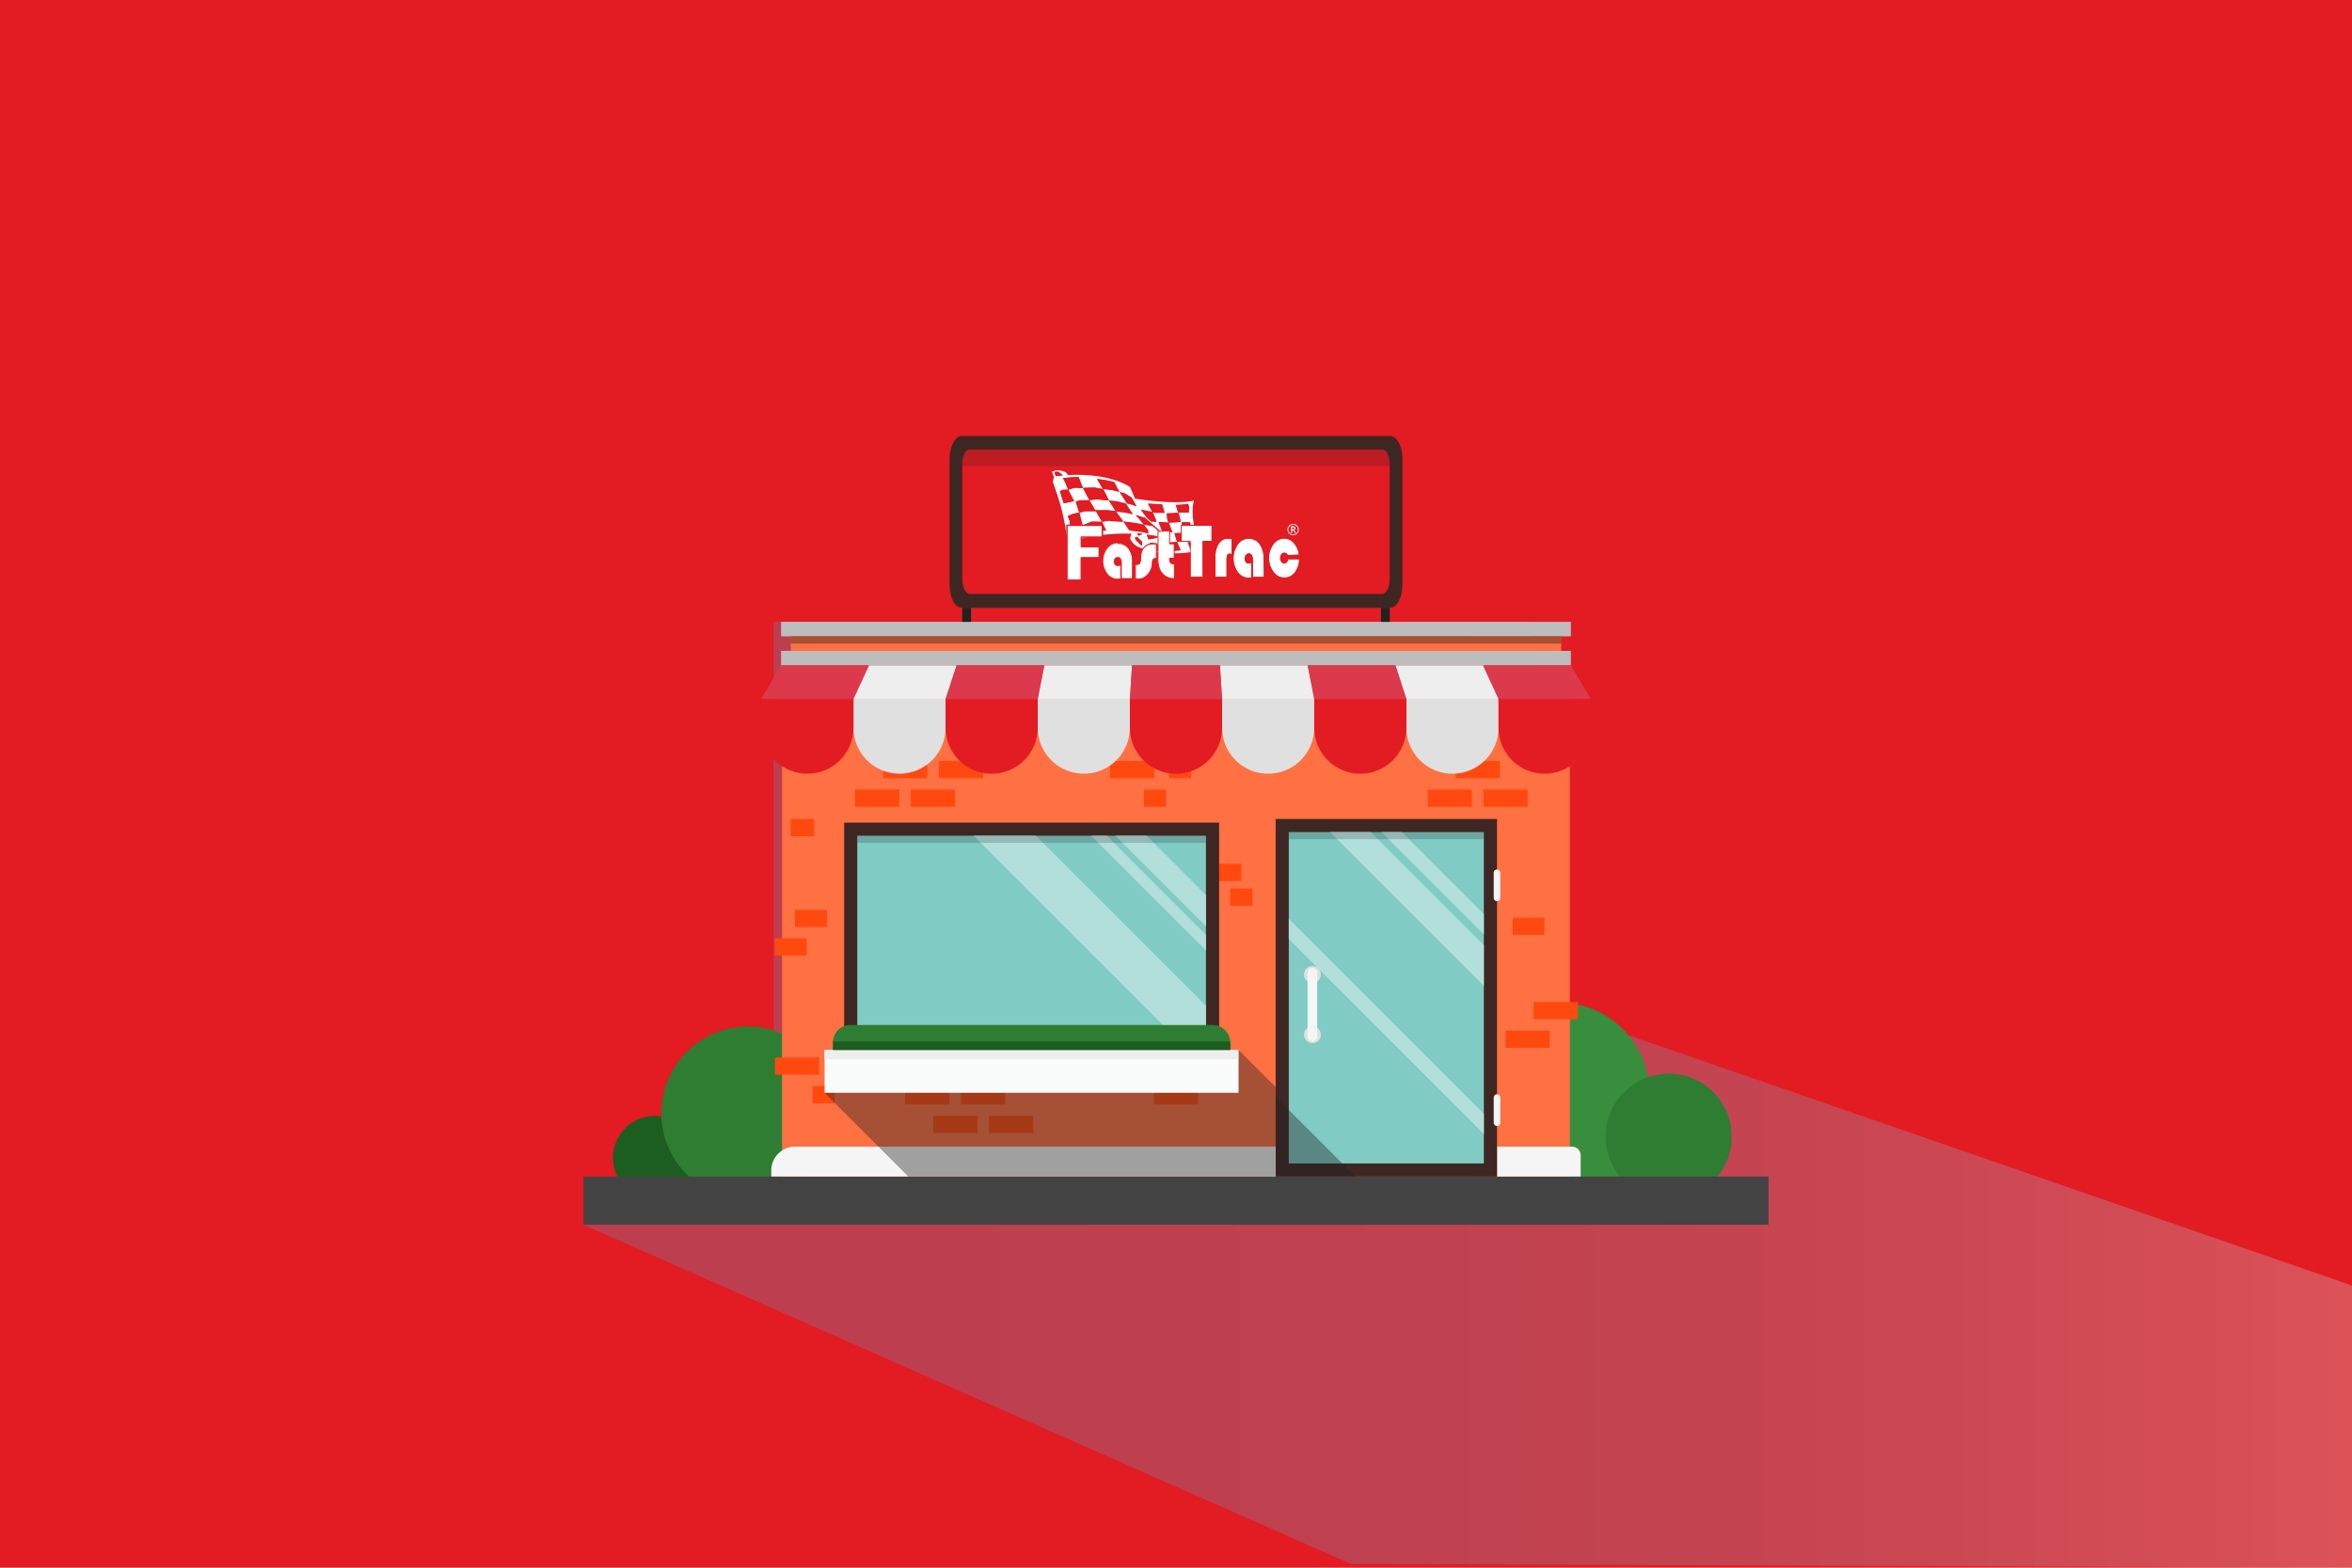 <svg xmlns="http://www.w3.org/2000/svg" xmlns:xlink="http://www.w3.org/1999/xlink" viewBox="0 0 450 300"><defs><linearGradient id="8ec47a10-3d2f-4736-8eac-2f2005a55d3b" x1="111.64" y1="209.5" x2="450" y2="209.5" gradientUnits="userSpaceOnUse"><stop offset="0" stop-color="#668eb0"/><stop offset="0.3" stop-color="#6990b1"/><stop offset="0.48" stop-color="#7195b3"/><stop offset="0.64" stop-color="#7f9db7"/><stop offset="0.77" stop-color="#94aabd"/><stop offset="0.89" stop-color="#aebac4"/><stop offset="1" stop-color="#ccc"/></linearGradient></defs><title>store-icon-wide</title><g style="isolation:isolate"><g id="c0729153-4d7b-4177-af10-53da9ed61fa8" data-name="Store Wide"><rect width="450" height="300" fill="#e31b23"/><path d="M450,246v54l-191.55-.72L111.64,234.37c0-.07,36.32-1.87,36.31-4.61,0-9.45.06-30.13.06-30.13V119h145.4l-.18,72.76Z" opacity="0.31" fill="url(#8ec47a10-3d2f-4736-8eac-2f2005a55d3b)" style="mix-blend-mode:multiply"/><path d="M298.27,191.86A17.27,17.27,0,0,0,281,209.13v22.63h34.55V209.13A17.28,17.28,0,0,0,298.27,191.86Z" fill="#388e3c"/><circle cx="319.27" cy="217.53" r="12.06" fill="#2e7d32"/><circle cx="125.31" cy="221.56" r="8.03" transform="translate(-76.64 66.62) rotate(-23.01)" fill="#1b5e20"/><circle cx="143.11" cy="213.01" r="16.58" transform="translate(-96.76 304.21) rotate(-76.92)" fill="#2e7d32"/><rect x="111.64" y="225.15" width="226.72" height="9.22" fill="#434343"/><rect x="149.63" y="130.54" width="150.73" height="94.61" fill="#ff7043"/><path d="M300.79,219.43H286.42v5.72h16v-4.07A1.65,1.65,0,0,0,300.79,219.43Z" fill="#f5f5f5"/><rect x="244.07" y="156.72" width="42.35" height="68.43" fill="#3e2723"/><rect x="246.58" y="159.24" width="37.32" height="63.4" fill="#80cbc4"/><polygon points="283.9 174.92 283.9 178.81 264.32 159.24 268.21 159.24 283.9 174.92" fill="#b2dfdb"/><polygon points="283.9 213.14 283.9 217.03 246.58 179.71 246.58 175.83 283.9 213.14" fill="#b2dfdb"/><polygon points="283.9 180.88 283.9 188.66 254.48 159.24 262.26 159.24 283.9 180.88" fill="#b2dfdb"/><rect x="246.58" y="159.24" width="37.32" height="1.35" fill="#212121" opacity="0.2" style="mix-blend-mode:multiply"/><polygon points="244.07 209.9 244.07 225.15 259.32 225.15 244.07 209.9" fill="#212121" opacity="0.4" style="mix-blend-mode:multiply"/><path d="M252.71,186.49a1.61,1.61,0,1,1-1.61-1.6A1.61,1.61,0,0,1,252.71,186.49Z" fill="#e0e0e0"/><path d="M252.71,198a1.61,1.61,0,1,1-1.61-1.61A1.61,1.61,0,0,1,252.71,198Z" fill="#e0e0e0"/><path d="M251.1,185.24a.92.92,0,0,0-.92.92v12.19a.92.92,0,1,0,1.84,0V186.16A.92.92,0,0,0,251.1,185.24Z" fill="#f5f5f5"/><path d="M152.12,219.43h91.95a0,0,0,0,1,0,0v5.72a0,0,0,0,1,0,0H147.56a0,0,0,0,1,0,0V224A4.56,4.56,0,0,1,152.12,219.43Z" fill="#f5f5f5"/><rect x="149.44" y="124.55" width="151.11" height="2.77" fill="#bdbdbd"/><rect x="149.44" y="119" width="151.11" height="2.77" fill="#bdbdbd"/><rect x="151.3" y="121.78" width="147.4" height="2.77" fill="#ff7043"/><rect x="151.3" y="121.78" width="147.4" height="1.39" fill="#212121" opacity="0.4" style="mix-blend-mode:multiply"/><rect x="273.15" y="151.1" width="8.46" height="3.29" fill="#ff490f"/><rect x="283.82" y="151.1" width="8.46" height="3.29" fill="#ff490f"/><rect x="278.52" y="145.63" width="8.46" height="3.29" fill="#ff490f"/><rect x="288.05" y="197.24" width="8.46" height="3.29" fill="#ff490f"/><rect x="293.42" y="191.76" width="8.46" height="3.29" fill="#ff490f"/><rect x="163.59" y="151.1" width="8.46" height="3.29" fill="#ff490f"/><rect x="174.27" y="151.1" width="8.46" height="3.29" fill="#ff490f"/><rect x="168.96" y="145.63" width="8.46" height="3.29" fill="#ff490f"/><rect x="179.64" y="145.63" width="8.46" height="3.29" fill="#ff490f"/><rect x="189.24" y="213.54" width="8.46" height="3.29" transform="translate(386.93 430.37) rotate(180)" fill="#ff490f"/><rect x="220.77" y="208.07" width="8.46" height="3.29" transform="translate(450 419.42) rotate(180)" fill="#ff490f"/><rect x="178.56" y="213.54" width="8.46" height="3.29" transform="translate(365.58 430.37) rotate(180)" fill="#ff490f"/><rect x="183.87" y="208.07" width="8.46" height="3.29" transform="translate(376.19 419.42) rotate(180)" fill="#ff490f"/><rect x="173.19" y="208.07" width="8.46" height="3.29" transform="translate(354.84 419.42) rotate(180)" fill="#ff490f"/><rect x="148.22" y="179.57" width="6.11" height="3.29" fill="#ff490f"/><rect x="152.1" y="174.1" width="6.11" height="3.29" fill="#ff490f"/><path d="M286.42,166.39a.63.63,0,0,0-.63.63v4.81a.63.63,0,0,0,1.26,0V167A.63.63,0,0,0,286.42,166.39Z" fill="#f5f5f5"/><path d="M286.42,209.41a.63.63,0,0,0-.63.63v4.81a.63.63,0,0,0,1.26,0V210A.63.63,0,0,0,286.42,209.41Z" fill="#f5f5f5"/><rect x="218.87" y="151.1" width="4.23" height="3.29" fill="#ff490f"/><rect x="223.69" y="145.63" width="4.23" height="3.29" fill="#ff490f"/><rect x="212.38" y="145.63" width="8.46" height="3.29" fill="#ff490f"/><rect x="155.46" y="207.84" width="4.23" height="3.29" fill="#ff490f"/><rect x="148.27" y="202.36" width="8.46" height="3.29" fill="#ff490f"/><rect x="289.4" y="175.61" width="6.1" height="3.29" fill="#ff490f"/><rect x="233.25" y="165.31" width="4.27" height="3.29" fill="#ff490f"/><rect x="235.38" y="170.04" width="4.27" height="3.29" fill="#ff490f"/><path d="M163.29,139.25a8.8,8.8,0,0,0,8.81,8.81h0a8.81,8.81,0,0,0,8.82-8.81v-5.5H163.29Z" fill="#e0e0e0"/><path d="M198.55,139.25a8.81,8.81,0,0,0,8.82,8.81h0a8.8,8.8,0,0,0,8.81-8.81v-5.5H198.55Z" fill="#e0e0e0"/><path d="M233.82,139.25a8.8,8.8,0,0,0,8.81,8.81h0a8.81,8.81,0,0,0,8.82-8.81v-5.5H233.82Z" fill="#e0e0e0"/><path d="M269.08,133.75v5.5a8.81,8.81,0,0,0,8.82,8.81h0a8.8,8.8,0,0,0,8.81-8.81v-5.5Z" fill="#e0e0e0"/><polygon points="163.29 133.75 180.92 133.75 183.03 127.33 166.24 127.33 163.29 133.75" fill="#eee"/><polygon points="198.55 133.75 216.18 133.75 216.6 127.33 199.81 127.33 198.55 133.75" fill="#eee"/><polygon points="233.4 127.33 233.82 133.75 251.45 133.75 250.19 127.33 233.4 127.33" fill="#eee"/><polygon points="283.76 127.33 266.98 127.33 269.08 133.75 286.71 133.75 283.76 127.33" fill="#eee"/><path d="M145.65,139.25a8.81,8.81,0,0,0,8.82,8.81h0a8.81,8.81,0,0,0,8.82-8.81v-5.5H145.65Z" fill="#e31b23"/><path d="M180.92,139.25a8.81,8.81,0,0,0,8.82,8.81h0a8.81,8.81,0,0,0,8.81-8.81v-5.5H180.92Z" fill="#e31b23"/><path d="M216.18,139.25a8.82,8.82,0,0,0,17.64,0v-5.5H216.18Z" fill="#e31b23"/><path d="M251.45,139.25a8.81,8.81,0,0,0,8.81,8.81h0a8.81,8.81,0,0,0,8.82-8.81v-5.5H251.45Z" fill="#e31b23"/><path d="M286.71,133.75v5.5a8.81,8.81,0,0,0,8.82,8.81h0a8.81,8.81,0,0,0,8.82-8.81v-5.5Z" fill="#e31b23"/><polygon points="145.65 133.75 163.29 133.75 166.24 127.33 149.44 127.33 145.65 133.75" fill="#dc394d"/><polygon points="180.92 133.75 198.55 133.75 199.81 127.33 183.03 127.33 180.92 133.75" fill="#dc394d"/><polygon points="216.6 127.33 216.18 133.75 233.82 133.75 233.4 127.33 216.6 127.33" fill="#dc394d"/><polygon points="250.19 127.33 251.45 133.75 269.08 133.75 266.98 127.33 250.19 127.33" fill="#dc394d"/><polygon points="300.56 127.33 283.76 127.33 286.71 133.75 304.35 133.75 300.56 127.33" fill="#dc394d"/><rect x="151.28" y="156.72" width="4.48" height="3.29" fill="#ff490f"/><rect x="161.51" y="157.42" width="71.74" height="43.52" fill="#3e2723"/><rect x="164.02" y="159.94" width="66.71" height="38.49" fill="#80cbc4"/><polygon points="230.73 171.29 230.73 177.25 213.42 159.94 219.38 159.94 230.73 171.29" fill="#b2dfdb"/><polygon points="230.73 178.91 230.73 181.88 208.79 159.94 211.77 159.94 230.73 178.91" fill="#b2dfdb"/><polygon points="230.73 192.47 230.73 198.43 224.78 198.43 186.29 159.94 198.2 159.94 230.73 192.47" fill="#b2dfdb"/><rect x="164.02" y="159.94" width="66.71" height="1.35" fill="#212121" opacity="0.2" style="mix-blend-mode:multiply"/><rect x="157.77" y="200.94" width="79.21" height="8.19" fill="#fafbfb"/><path d="M232.07,196.15H162.69a3.33,3.33,0,0,0-3.33,3.32v1.47h76v-1.47A3.33,3.33,0,0,0,232.07,196.15Z" fill="#2e7d32"/><rect x="157.77" y="200.94" width="79.21" height="1.75" fill="#eee"/><path d="M235.39,199.3h-76a1,1,0,0,0,0,.17v1.47h76v-1.47C235.4,199.42,235.39,199.36,235.39,199.3Z" fill="#1b5e20"/><polygon points="244.07 208.03 244.07 225.15 173.79 225.15 157.77 209.13 236.98 209.13 236.98 200.94 244.07 208.03" fill="#212121" opacity="0.4" style="mix-blend-mode:multiply"/><path d="M266,83.43H184c-1.28,0-2.32,2-2.32,4.41V111.9c0,2.43,1,4.41,2.32,4.41h82c1.28,0,2.32-2,2.32-4.41V87.84C268.34,85.41,267.3,83.43,266,83.43Z" fill="#3e2723"/><path d="M264.43,86H185.57c-.81,0-1.46,1.27-1.46,2.83v22c0,1.56.65,2.83,1.46,2.83h78.86c.81,0,1.46-1.27,1.46-2.83v-22C265.89,87.31,265.24,86,264.43,86Z" fill="#e31b23"/><path d="M265.89,88.87v.32H184.11v-.32c0-1.56.65-2.83,1.46-2.83h78.86C265.24,86,265.89,87.31,265.89,88.87Z" fill="#212121" opacity="0.2" style="mix-blend-mode:multiply"/><rect x="184.11" y="116.31" width="1.67" height="2.69" fill="#212121"/><rect x="264.22" y="116.31" width="1.67" height="2.69" fill="#212121"/><g id="86975fd8-c2c9-4e09-99e2-0b2b7e5b1ae3" data-name="Flag"><path d="M228.45,95.79c-3.9.88-11.29-.37-11.29-.37l-.95-2.22c-3.69-2.28-8.78-2.45-11.87-2.29l-.43-.55-.84-.3-.92-.08-.89.27.37,1-.19,1s.5,1.28,1.38,4.14a45.82,45.82,0,0,1,1.24,5.91,8,8,0,0,0,.6.94l.08,1,.16.31.42,6.28.24-.06-.44-6.93.49,0,.38,6.88.39-.1.26-7.49a37.57,37.57,0,0,1,9.85-1l-.28.9a3.19,3.19,0,0,0,1.7,1.7,20.33,20.33,0,0,0,9.33,1c1.5-.17,2.73-.4,2.73-.4C227.26,99.07,228.45,95.79,228.45,95.79Zm-1.13.64.21.66-.09,1-2,0L225,96.64A17.15,17.15,0,0,0,227.32,96.43ZM220.48,98l-.84-1.57,2.69.13.48,1.6-.66,0h0l-.89,0a6.57,6.57,0,0,1-.77-.09h0l.37.71.42,1.1h0l-.26,0-.8-.06-.79-.73-1.14-1.47,2.2.46Zm-2.54.8h0l.14,0,.73.22h0l.16,0,2.82,2.44.29.31-.06.22h0l-.44-.47-1.18-.92h-.12l-1.47-.23L218,99.33l-.72-.74A5.12,5.12,0,0,1,217.94,98.75Zm-8.6-5.48,1.71.3-1.16-1.93,1.54.2,1.72.39,1,1.89.91.19.14.08h0l.6.37.61.36a9,9,0,0,1,1,1.75h0A9.13,9.13,0,0,0,216,96.4h0l-.35-.07-1.45-2.21-1.46-.34-1.69-.21,1.13,2.2-2.31-.21-1.45.14-1.22-2.33ZM202,91.12l-.25-.65.24-.2.5,0,.85.67C202.77,91,202.31,91.08,202,91.12Zm.78,2.88h0l.52-.27,1.05,0-.51-1.35-.47-.86s1.8-.2,3-.2l.82,2.1-1.52-.07-1.31.38,1.15,2.18h0l-2,.42Zm3.32,6.46-1.36.76-.09-1.56-.37-.91,1-.41,1.2-.26s.28,1.23.58,2.3Zm3.83,1.05-2.13.56h0l-.49-.72-.15-.82,1.66-.7,2,0h0l.35.77.42.93Zm2.38-1.88-1.44.23a13.87,13.87,0,0,1-1.15-2l-2.07,0-1.16.27L205.81,96l.84-.25.66,0h0l1.1,0,.77,1.31h0l.37.61h2.37l1.55.18-1.3-2,1.51.15,1.74.44s.74,1.23,1.32,2l-1.3-.3-2-.25,1.45,2-2.44-.16-.17,0Zm5.83,4.56-.82-.85-.22-.39.43-.24,1,1,0,.74Zm.48-2-.41.17h0l-.38.16-.3-.43h.63l.46.09Zm-.16-.38-2.37-.29,0,0-1.14-1.68,2.14.27,1.77.35.84,1.07,0,.58Zm1.27,1.44-.32-.92,1.89.29h0l.17.08h0l.15.07L221,103l-.52.08-.6.1h-.1Zm2.6,2.21-.58,0h-.2l-1.26-.2-.54-.93.36-.47,1.27.17,1,1.38h0Zm-.55-1.64-.23-.44h0l.61-.17.62-.46h0l.7,1h0Zm1.91-2h-1.28l-.74-1.92,1.91.12-.26-.7V99.2l-.07-.66h0l0-.31a17.55,17.55,0,0,0,2.17-.13,5.74,5.74,0,0,1,.47,1.76c-.48.1-2.28.14-2.28.14l.7,1.83Zm2.65,1.76-1.14.11.67,1.62-1.45.11-.67-1.59,1.45-.14L224.7,102l.56,0h0l.56,0,.68-.11s-.31-1.14-.33-1.27-.1-.69-.1-.69l1.59,0s.32,1.25.59,2l-1.62.24.36,1.32-.64.06Zm2.9,1.37-1.49.09h0l-.17-.41h0l-.34-.84,1.51-.09.89,1.18-.4.07Z" fill="#fff"/><polygon points="222.79 102.71 222.17 103.17 222.79 102.72 222.79 102.71" fill="#e31b23"/><polygon points="221.39 104.05 222.34 105.42 222.34 105.42 221.39 104.05" fill="#e31b23"/><polygon points="208.42 95.7 207.32 95.72 209.19 97.01 208.42 95.7" fill="#e31b23"/><path d="M209.87,95.56l2.31.21-1.13-2.2-1.71-.3-2.14.1,1.22,2.33Z" fill="#e31b23"/><polygon points="221.79 103.78 221.56 103.35 221.56 103.35 221.79 103.79 223.5 103.75 223.49 103.74 221.79 103.78" fill="#e31b23"/><polygon points="220.3 105.27 219.76 104.34 220.3 105.27 221.56 105.47 221.76 105.46 221.56 105.47 220.3 105.27" fill="#e31b23"/><polygon points="219.42 102.3 221.31 102.59 221.31 102.59 219.41 102.3 219.74 103.22 219.83 103.21 219.72 103.15 219.42 102.3" fill="#e31b23"/><polygon points="220.44 103.11 220.96 103.03 221.64 102.73 221.49 102.67 220.55 103.09 220.44 103.11" fill="#e31b23"/><polygon points="214.2 94.12 213.15 92.23 211.43 91.84 209.89 91.64 211.05 93.58 212.74 93.78 214.2 94.12" fill="#e31b23"/><path d="M227.76,105l1.49-.09-1.49.09Z" fill="#e31b23"/><path d="M228.77,103.7l-1.51.09.34.84c.66.1,1.52.14,2,.16l.06.09-.39.07.4-.07Z" fill="#e31b23"/><path d="M226.63,102.2l1.62-.24c-.27-.72-.59-2-.59-2l-1.59,0s.07.56.1.69.33,1.27.33,1.27l-.68.11-.56,0,.63,1.13.46.38.64-.06Z" fill="#e31b23"/><path d="M225.4,98.11a17.55,17.55,0,0,1-2.17.13l0,.31.43.18.5.65.18.61-.78,0-.25-.7,0-.11v.11l.26.7s1.8,0,2.28-.14A5.74,5.74,0,0,0,225.4,98.11Z" fill="#e31b23"/><path d="M204.13,93.07l.62.49-.39.12,1.15,2.18h0l-1.15-2.18,1.31-.38,1.52.07-.82-2.1c-1.19,0-3,.2-3,.2l.47.86.51,1.35h0Z" fill="#e31b23"/><polygon points="202.79 94 203.54 96.28 202.79 94 202.79 94" fill="#e31b23"/><polygon points="211.65 101.56 209.93 101.51 207.81 102.07 207.81 102.07 209.94 101.51 211.65 101.56 211.23 100.63 211.65 101.56" fill="#e31b23"/><polygon points="218.16 102.07 217.54 102.06 217.84 102.49 218.22 102.33 217.75 102.06 218.17 102.07 218.63 102.16 218.63 102.16 218.16 102.07" fill="#e31b23"/><path d="M218.84,99l.16,0Z" fill="#e31b23"/><polygon points="214.93 99.77 213.48 97.8 211.93 97.62 210.09 97.62 211.57 98.63 212.32 99.63 212.49 99.61 214.93 99.77" fill="#e31b23"/><path d="M218.08,98.79l.73.22Z" fill="#e31b23"/><polygon points="221.01 99.75 221.27 99.77 221.27 99.76 221.27 99.77 221.01 99.75" fill="#e31b23"/><polygon points="220.38 100.63 220.43 100.64 220.43 100.64 220.38 100.63" fill="#e31b23"/><path d="M218.84,100.39l1.47.23-2.37-1.87a5.12,5.12,0,0,0-.66-.16l.72.74Z" fill="#e31b23"/><path d="M217.43,96.87h0a9,9,0,0,0-1-1.75l-.61-.36.61.36A9.56,9.56,0,0,1,217.43,96.87Z" fill="#e31b23"/><path d="M216,96.4,215.33,95l-.08-.56-.14-.08-.91-.19,1.45,2.21Z" fill="#e31b23"/><polygon points="220.48 97.95 220.48 97.95 218.28 97.5 219.42 98.96 218.28 97.5 220.48 97.95" fill="#e31b23"/><polygon points="222.05 102.03 222.05 102.03 222.11 101.81 221.82 101.5 222.1 101.81 222.05 102.03" fill="#e31b23"/><polygon points="210.88 99.86 208.83 99.83 210.88 99.86 210.88 99.86" fill="#e31b23"/><path d="M221.26,98c-.26,0-.51-.05-.77-.09A6.57,6.57,0,0,0,221.26,98Z" fill="#e31b23"/><path d="M227.44,98.08l.09-1-.21-.66a17.15,17.15,0,0,1-2.37.21l.45,1.47Z" fill="#e31b23"/><path d="M216.75,98.35c-.58-.76-1.32-2-1.32-2l-1.74-.44-1.51-.15,1.3,2,2,.25Z" fill="#e31b23"/><path d="M217.25,101.2c.18,0,1.79.18,2.43.26l-.84-1.07-1.77-.35-2.14-.27,1.14,1.68,0-.08C216.43,101.29,216.84,101.24,217.25,101.2Z" fill="#e31b23"/><path d="M222.15,98.09l.66,0-.48-1.6-2.69-.13.84,1.57h0l-.39-.72Z" fill="#e31b23"/><polygon points="217.54 102.71 217.11 102.95 217.33 103.34 218.15 104.19 218.47 104.42 218.49 103.68 217.54 102.71" fill="#e31b23"/><path d="M219.68,101.46c-.64-.08-2.25-.25-2.43-.26-.41,0-.82.09-1.23.17l0,.08,0,0,2.37.29,1.17.26Z" fill="#e31b23"/><polygon points="205.51 95.86 204.36 93.67 204.35 93.67 203.31 93.73 202.79 94 202.79 94 203.54 96.28 205.51 95.86 205.51 95.86" fill="#e31b23"/><polygon points="204.13 93.07 204.36 93.67 204.75 93.56 204.13 93.07" fill="#e31b23"/><polygon points="220.44 103.11 220.55 103.09 221.49 102.67 221.49 102.67 221.32 102.59 221.31 102.59 219.42 102.3 219.72 103.15 219.83 103.21 219.84 103.21 220.44 103.11" fill="#e31b23"/><path d="M205.29,98.34l-1,.41.37.91.09,1.56,1.36-.76,1-.08c-.3-1.07-.58-2.3-.58-2.3Z" fill="#e31b23"/><polygon points="217.75 102.06 218.22 102.33 218.22 102.33 218.63 102.16 218.63 102.16 218.17 102.07 217.75 102.06" fill="#e31b23"/><path d="M210.09,97.62h-.53l-.37-.61h0l-1.87-1.29h0l-.66,0-.84.25.69,2.09,1.16-.27,2.07,0a13.87,13.87,0,0,0,1.15,2l1.44-.23h0l-.75-1Z" fill="#e31b23"/><polygon points="211.65 101.56 211.23 100.63 210.88 99.86 210.88 99.86 208.83 99.83 207.17 100.53 207.32 101.35 207.81 102.07 207.81 102.07 209.93 101.51 211.65 101.56" fill="#e31b23"/><polygon points="218.28 97.5 219.42 98.96 220.21 99.69 221.01 99.75 221.27 99.77 221.27 99.76 220.85 98.66 220.48 97.95 220.48 97.95 218.28 97.5" fill="#e31b23"/><path d="M216,96.4h0a9.13,9.13,0,0,1,1.42.48h0a9.56,9.56,0,0,0-1-1.75l-.61-.36-.6-.37h0l.08.56Z" fill="#e31b23"/><polygon points="225.26 102.07 225.26 102.06 224.7 102.03 225.21 103.69 226.35 103.58 226.35 103.58 225.89 103.2 225.26 102.07" fill="#e31b23"/><polygon points="223.49 103.74 223.5 103.74 222.8 102.72 222.79 102.72 222.17 103.17 221.56 103.34 221.56 103.35 221.79 103.78 223.49 103.74" fill="#e31b23"/><polygon points="224.43 105.42 225.88 105.31 225.21 103.69 223.76 103.83 224.43 105.42" fill="#e31b23"/><path d="M229.59,104.79c-.47,0-1.33-.06-2-.16h0l.17.41h0l1.49-.09h0l.39-.07Z" fill="#e31b23"/><path d="M220.31,100.62h.12l1.18.92.44.47h0l0-.22-.28-.31L219,99.06l-.16,0h0l-.73-.22-.14,0h0l2.37,1.87Z" fill="#e31b23"/><path d="M223.59,100l.78,0-.18-.61-.5-.65-.43-.18h0l.07.66,0,.11Z" fill="#e31b23"/><polygon points="221.68 99.89 222.42 101.81 223.7 101.82 224.29 101.84 223.59 100.01 221.68 99.89" fill="#e31b23"/><path d="M220.49,98c.26,0,.51.07.77.09l.89,0h0l-2.06-.86.39.72h0Z" fill="#e31b23"/><polygon points="220.12 103.87 219.76 104.34 220.3 105.27 221.56 105.47 221.76 105.46 222.34 105.42 222.34 105.42 221.39 104.05 220.12 103.87" fill="#e31b23"/><path d="M202,90.27l-.24.2.25.65c.3,0,.76-.09,1.34-.14l-.85-.67Z" fill="#e31b23"/></g><g id="40698f55-c2bc-4dd9-a7c7-f50e231d74c9" data-name="Fast"><polygon points="204.13 100.52 210.9 100.52 210.9 102.78 206.88 102.78 206.88 104.61 210.32 104.61 210.32 106.73 206.88 106.73 206.88 111.03 204.13 111.03 204.13 100.52" fill="#fff"/><path d="M214.38,108v2.71a3.45,3.45,0,0,1-.55.07,2.51,2.51,0,0,1-2.06-1,4.05,4.05,0,0,1,0-4.9,2.53,2.53,0,0,1,2-1,2.57,2.57,0,0,1,2.09,1,4,4,0,0,1,.76,2.55v3.26h-2.17v-3.09a1.35,1.35,0,0,0-.19-.71.56.56,0,0,0-.47-.26.59.59,0,0,0-.46.23.94.94,0,0,0-.19.58.84.84,0,0,0,.17.55.54.54,0,0,0,.44.22,1.48,1.48,0,0,0,.59-.16" fill="#fff"/><path d="M221.26,104.09v2.79c-.33,0-.54.05-.62.15a1.37,1.37,0,0,0-.16.66,3.31,3.31,0,0,1-1.4,2.72,2.1,2.1,0,0,1-1.48.39h-.38V108h.19a.75.75,0,0,0,.6-.21,1.27,1.27,0,0,0,.21-.76,6.61,6.61,0,0,1,.16-1.4,2.12,2.12,0,0,1,.47-.84,2.05,2.05,0,0,1,1.68-.72h.73" fill="#fff"/><path d="M223.76,101.65v2.44h.88v2.79h-.88a1.51,1.51,0,0,0,.16.83q.17.24.75.24v2.77h-.34a2.42,2.42,0,0,1-1.32-.39,3,3,0,0,1-1-1.06,4.74,4.74,0,0,1-.47-2.26v-5.37h2.21" fill="#fff"/><path d="M206.88,111.16h-2.75A.14.14,0,0,1,204,111h0V100.52a.15.15,0,0,1,.14-.13h6.77a.15.15,0,0,1,.14.14h0v2.25a.14.14,0,0,1-.14.14H207v1.56h3.3a.13.13,0,0,1,.13.13h0v2.12a.13.13,0,0,1-.13.14H207V111a.13.13,0,0,1-.13.13Zm-2.61-.27h2.47v-4.16a.13.13,0,0,1,.14-.13h3.3v-1.85h-3.3a.13.13,0,0,1-.13-.14v-1.83a.13.13,0,0,1,.13-.13h3.89v-2h-6.5Z" fill="#e31b23"/><path d="M213.83,110.86a2.58,2.58,0,0,1-2.12-1,4.11,4.11,0,0,1,0-5,2.6,2.6,0,0,1,2.09-1,2.64,2.64,0,0,1,2.18,1,4.17,4.17,0,0,1,.79,2.62v3.25a.09.09,0,0,1-.1.09h-2.2a.08.08,0,0,1-.07.07A2.62,2.62,0,0,1,213.83,110.86Zm0-6.89a2.43,2.43,0,0,0-1.95,1,4,4,0,0,0,0,4.79,2.42,2.42,0,0,0,2,1,1.84,1.84,0,0,0,.47-.06v-2.48a1.26,1.26,0,0,1-.51.11.61.61,0,0,1-.51-.25.94.94,0,0,1-.19-.61,1.05,1.05,0,0,1,.21-.62.7.7,0,0,1,.53-.28.65.65,0,0,1,.55.31,1.35,1.35,0,0,1,.19.76v3h2v-3.15a3.92,3.92,0,0,0-.75-2.5,2.45,2.45,0,0,0-2-.91Zm0,2.7a.49.49,0,0,0-.38.21.75.75,0,0,0-.16.5.76.76,0,0,0,.14.49.43.43,0,0,0,.37.19,1.42,1.42,0,0,0,.56-.15h0v-.34a1.18,1.18,0,0,0-.16-.66A.45.45,0,0,0,213.83,106.67Z" fill="#e31b23"/><path d="M217.61,110.9h-.38a.09.09,0,0,1-.09-.1V108a.09.09,0,0,1,.09-.1h.19a.68.68,0,0,0,.53-.17,1.23,1.23,0,0,0,.19-.7,7.53,7.53,0,0,1,.16-1.42,2.32,2.32,0,0,1,.49-.88,2.16,2.16,0,0,1,1.76-.76h.71a.1.1,0,0,1,.09.1v2.78a.1.1,0,0,1-.09.1c-.41,0-.51.08-.54.11a1.17,1.17,0,0,0-.15.61,3.42,3.42,0,0,1-1.43,2.79A2.17,2.17,0,0,1,217.61,110.9Zm-.28-.19h.28a2,2,0,0,0,1.41-.37h0a3.22,3.22,0,0,0,1.36-2.65,1.41,1.41,0,0,1,.19-.72.83.83,0,0,1,.59-.19v-2.59h-.62a2,2,0,0,0-1.61.68,2.33,2.33,0,0,0-.46.81,8,8,0,0,0-.15,1.38,1.43,1.43,0,0,1-.22.81.82.82,0,0,1-.68.24h-.1Z" fill="#e31b23"/><path d="M224.33,110.83a2.5,2.5,0,0,1-1.37-.41,2.92,2.92,0,0,1-1-1.1,4.85,4.85,0,0,1-.48-2.3v-5.37a.09.09,0,0,1,.09-.09h2.21a.09.09,0,0,1,.09.09h0V104h.79a.09.09,0,0,1,.09.09h0v2.79a.09.09,0,0,1-.09.09h-.79a1.39,1.39,0,0,0,.15.69c.09.13.32.2.67.2a.09.09,0,0,1,.1.09v2.77a.09.09,0,0,1-.09.09h-.35Zm-2.68-9.08V107a4.82,4.82,0,0,0,.45,2.22,2.85,2.85,0,0,0,1,1,2.34,2.34,0,0,0,1.26.39h.25v-2.6c-.38,0-.62-.11-.73-.29a1.52,1.52,0,0,1-.19-.88.09.09,0,0,1,.09-.1h.79v-2.59h-.79a.09.09,0,0,1-.09-.1h0v-2.34Z" fill="#e31b23"/></g><path d="M226.07,103.51h1.63a.11.11,0,0,1,.1.09v6.8h2.29v-6.8a.09.09,0,0,1,.09-.09h1.63v-2.89h-5.74Z" fill="#fff"/><path d="M235.21,105.94a1.24,1.24,0,0,1,.42.11v-2.88a3.72,3.72,0,0,0-.66-.08,2,2,0,0,0-1.75.91,4.3,4.3,0,0,0-.66,2.5v3.9h2.11V107C234.67,106.3,234.85,105.94,235.21,105.94Z" fill="#fff"/><path d="M238.88,103.09h0a2.47,2.47,0,0,0-2,1.08,4.6,4.6,0,0,0,0,5.34,2.53,2.53,0,0,0,2.08,1.06,2.63,2.63,0,0,0,.49-.07v-2.79a1.42,1.42,0,0,1-.53.13.61.61,0,0,1-.53-.28,1,1,0,0,1-.19-.68,1.12,1.12,0,0,1,.21-.68.74.74,0,0,1,.56-.3.64.64,0,0,1,.57.34,1.65,1.65,0,0,1,.19.84v3.32h2.12v-3.51a4.61,4.61,0,0,0-.79-2.79A2.55,2.55,0,0,0,238.88,103.09Z" fill="#fff"/><path d="M248.57,107l-1,0-1.08,0c-.16.52-.41.79-.74.79a.7.7,0,0,1-.59-.31,1.16,1.16,0,0,1-.22-.72,1.12,1.12,0,0,1,.21-.71.7.7,0,0,1,.57-.3.81.81,0,0,1,.69.46l2.11-.1a4.15,4.15,0,0,0-1-2.24,2.41,2.41,0,0,0-1.84-.83h0a2.47,2.47,0,0,0-2,1.06,4.14,4.14,0,0,0-.87,2.62,4.25,4.25,0,0,0,.86,2.7,2.5,2.5,0,0,0,2.06,1.09,2.45,2.45,0,0,0,2-1A4.44,4.44,0,0,0,248.57,107Z" fill="#fff"/><path d="M231.9,100.43H226a.11.11,0,0,0-.09.1v3.07h0a.09.09,0,0,0,.09.09h1.65v6.81h0a.09.09,0,0,0,.09.09h2.48a.09.09,0,0,0,.09-.09v-6.81h1.62a.09.09,0,0,0,.09-.09v-3.07A.1.1,0,0,0,231.9,100.43Zm-.09,3.08h-1.63a.09.09,0,0,0-.09.09v6.8H227.8v-6.8a.11.11,0,0,0-.1-.09h-1.63v-2.89h5.74Z" fill="#e31b23"/><path d="M235.81,106.2v-3.1a.09.09,0,0,0-.08-.09,3.86,3.86,0,0,0-.76-.1,2.2,2.2,0,0,0-1.9,1,4.41,4.41,0,0,0-.7,2.6v4h0a.09.09,0,0,0,.09.09h2.31a.09.09,0,0,0,.08-.09V107c0-.4.06-.88.35-.88a1.29,1.29,0,0,1,.47.15.09.09,0,0,0,.1,0A.12.12,0,0,0,235.81,106.2Zm-1.14,4.2h-2.11v-3.9a4.3,4.3,0,0,1,.66-2.5,2,2,0,0,1,1.75-.91,3.72,3.72,0,0,1,.66.08v2.88a1.24,1.24,0,0,0-.42-.11c-.36,0-.54.36-.54,1.07Z" fill="#e31b23"/><path d="M238.88,102.91a2.67,2.67,0,0,0-2.21,1.14,4.48,4.48,0,0,0-.89,2.78,4.39,4.39,0,0,0,.89,2.79,2.7,2.7,0,0,0,2.23,1.13,3.17,3.17,0,0,0,.61-.07.08.08,0,0,0,.07-.07h2.3a.09.09,0,0,0,.09-.09V106.9a4.73,4.73,0,0,0-.82-2.9A2.7,2.7,0,0,0,238.88,102.91Zm.6,4.19v.39h0a1.34,1.34,0,0,1-.58.17.43.43,0,0,1-.38-.2.9.9,0,0,1-.16-.57.88.88,0,0,1,.18-.57.51.51,0,0,1,.4-.23.45.45,0,0,1,.41.27A1.37,1.37,0,0,1,239.48,107.1Zm2.31,3.3h-2.12v-3.32a1.65,1.65,0,0,0-.19-.84.64.64,0,0,0-.57-.34.74.74,0,0,0-.56.3,1.12,1.12,0,0,0-.21.68,1,1,0,0,0,.19.68.61.61,0,0,0,.53.28,1.42,1.42,0,0,0,.53-.13v2.79a2.63,2.63,0,0,1-.49.07,2.53,2.53,0,0,1-2.08-1.06,4.6,4.6,0,0,1,0-5.34,2.47,2.47,0,0,1,2-1.08h0a2.55,2.55,0,0,1,2.12,1,4.61,4.61,0,0,1,.79,2.79Z" fill="#e31b23"/><path d="M248.72,106.79a.07.07,0,0,0-.07,0l-1.11,0-1.14.06a.09.09,0,0,0-.09.06c-.12.48-.32.72-.57.72a.53.53,0,0,1-.44-.23,1,1,0,0,1-.18-.61,1,1,0,0,1,.17-.6.5.5,0,0,1,.42-.22c.21,0,.39.14.55.41a.09.09,0,0,0,.08,0l2.29-.11a.11.11,0,0,0,.07,0,.19.19,0,0,0,0-.08,4.38,4.38,0,0,0-1.06-2.44,2.6,2.6,0,0,0-2-.89,2.66,2.66,0,0,0-2.18,1.14,4.28,4.28,0,0,0-.91,2.73,4.51,4.51,0,0,0,.9,2.81,2.65,2.65,0,0,0,2.21,1.17,2.61,2.61,0,0,0,2.08-1.07,4.67,4.67,0,0,0,1-2.82A.07.07,0,0,0,248.72,106.79Zm-3,3.77a2.5,2.5,0,0,1-2.06-1.09,4.25,4.25,0,0,1-.86-2.7,4.14,4.14,0,0,1,.87-2.62,2.47,2.47,0,0,1,2-1.06h0a2.41,2.41,0,0,1,1.84.83,4.15,4.15,0,0,1,1,2.24l-2.11.1a.81.81,0,0,0-.69-.46.7.7,0,0,0-.57.3,1.12,1.12,0,0,0-.21.71,1.16,1.16,0,0,0,.22.72.7.7,0,0,0,.59.31c.33,0,.58-.27.74-.79l1.08,0,1,0a4.44,4.44,0,0,1-.9,2.61A2.45,2.45,0,0,1,245.71,110.56Z" fill="#e31b23"/><g id="5d9af670-6104-49de-bcce-b36031023c30" data-name="Reg"><path d="M246.33,101.35a1.14,1.14,0,0,1,.14-.54,1.1,1.1,0,0,1,.4-.4,1.11,1.11,0,0,1,1.08,0,1.07,1.07,0,0,1,.39.4,1,1,0,0,1,.15.54,1.13,1.13,0,0,1-.14.53,1,1,0,0,1-.39.39,1.08,1.08,0,0,1-1.1,0,1,1,0,0,1-.39-.39A1.1,1.1,0,0,1,246.33,101.35Zm.15,0a.84.84,0,0,0,.13.46.86.86,0,0,0,.34.34.94.94,0,0,0,.92,0,.92.92,0,0,0,.34-.34.94.94,0,0,0,.13-.46,1,1,0,0,0-.13-.47.92.92,0,0,0-.34-.34.94.94,0,0,0-.92,0,.92.92,0,0,0-.34.34A.85.85,0,0,0,246.48,101.35Zm1.37-.26a.36.36,0,0,1-.06.2.4.4,0,0,1-.18.13l.35.57h-.25l-.29-.51h-.2V102H247v-1.28h.38a.58.58,0,0,1,.35.09A.37.37,0,0,1,247.85,101.09Zm-.63.21h.16a.24.24,0,0,0,.18-.06.18.18,0,0,0,.07-.15.18.18,0,0,0-.06-.15.31.31,0,0,0-.19,0h-.16Z" fill="#fff"/></g></g></g></svg>
